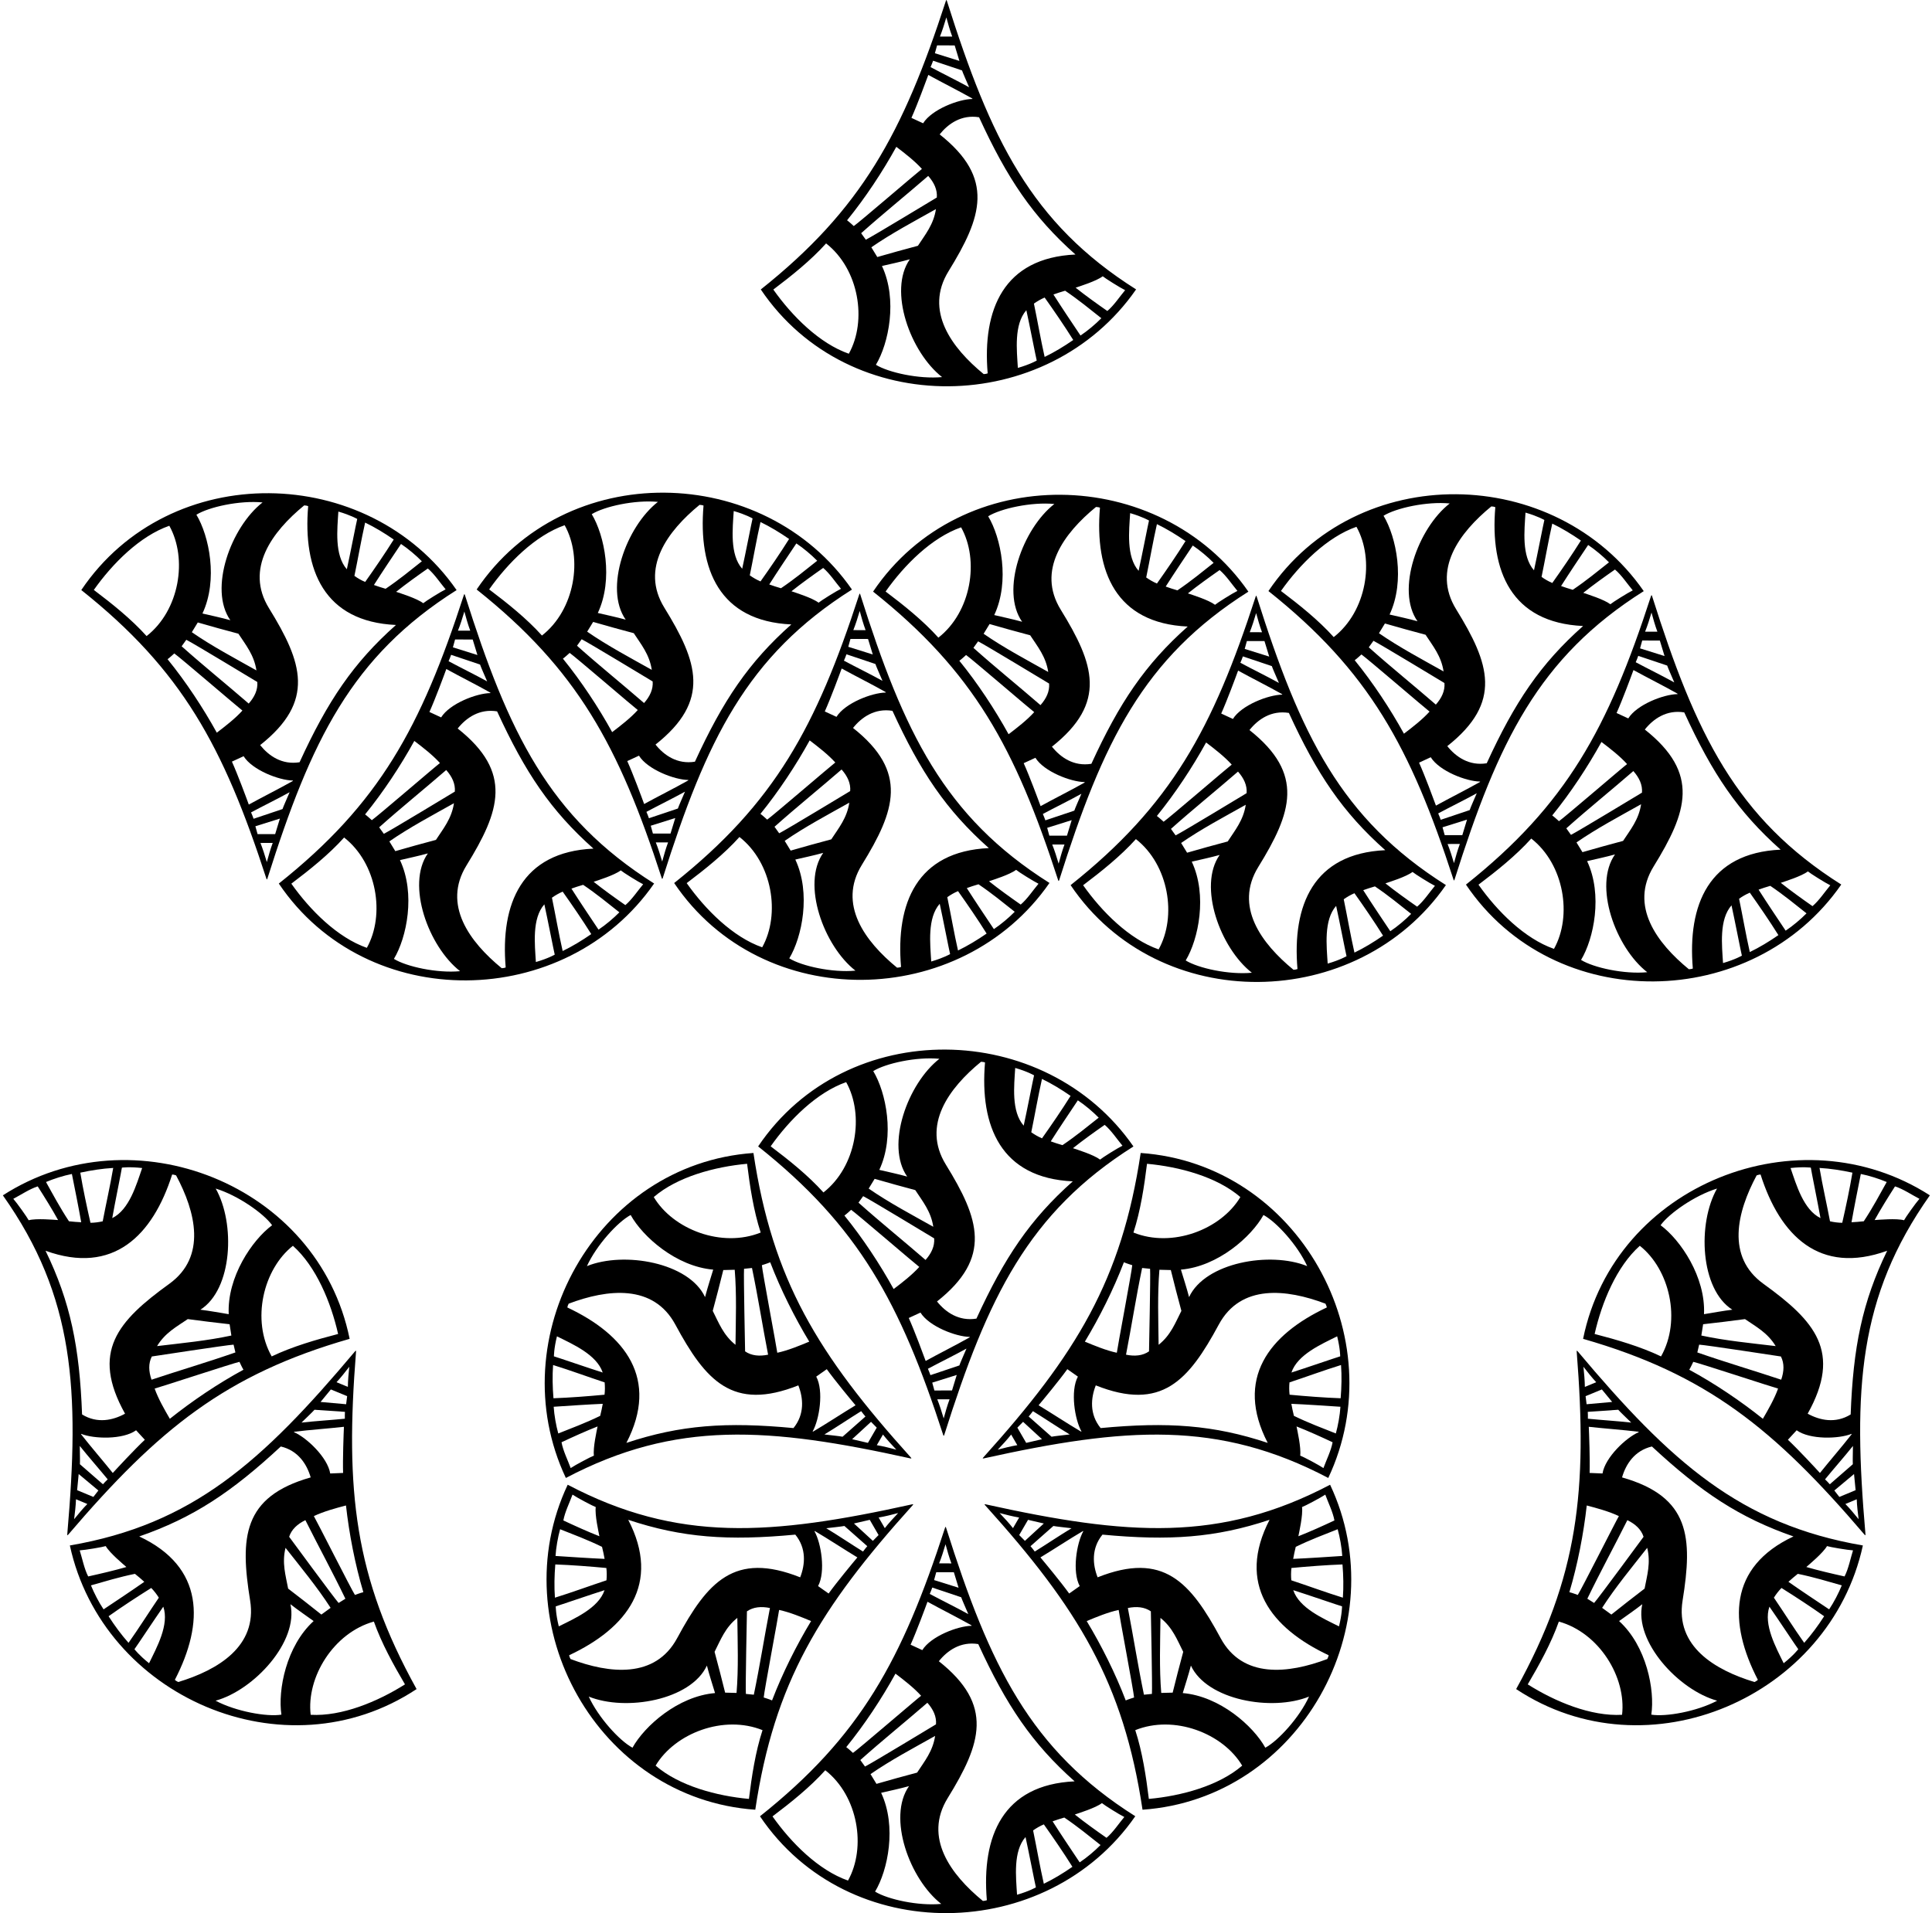 <?xml version="1.0" encoding="UTF-8"?>
<svg xmlns="http://www.w3.org/2000/svg" xmlns:xlink="http://www.w3.org/1999/xlink" width="526pt" height="521pt" viewBox="0 0 526 521" version="1.1">
<g id="surface1">
<path style=" stroke:none;fill-rule:nonzero;fill:rgb(0%,0%,0%);fill-opacity:1;" d="M 72.5 239.191 C 72.629 239.594 72.695 239.598 72.82 239.195 C 84.676 201.688 95.695 178.758 124.312 160.695 C 100.285 126.051 46.199 124.988 22.133 160.68 C 49.5 182.457 60.812 203.191 72.5 239.191 Z M 45.621 179.516 C 46.199 179.109 47.449 177.945 47.449 177.945 C 48.746 178.801 65.02 192.789 66 193.5 C 64.035 195.688 61.234 197.844 59.027 199.523 C 55.297 192.762 50.609 185.652 45.621 179.516 Z M 72.648 234.762 C 72.195 233.199 71.48 230.953 70.906 229.555 L 74.25 229.547 C 73.629 231.199 73.074 233.188 72.648 234.762 Z M 74.918 227.141 C 73.504 227.156 71.289 227.145 70.125 227.148 C 69.91 226.32 69.754 225.793 69.531 225.008 C 71.535 224.383 76.203 222.918 76.203 222.918 Z M 76.918 220.324 L 69.039 222.969 C 68.859 222.457 68.617 221.824 68.352 221.234 C 71.57 219.504 75.523 217.578 78.852 215.738 C 78.074 217.57 77.195 219.512 76.918 220.324 Z M 79.664 212.711 C 76.152 214.703 71.234 217.168 67.738 219.102 C 67.07 217.262 64.73 210.945 63.141 207.406 L 66.324 205.93 C 68.668 209.707 76.016 212.508 79.73 212.551 C 79.805 212.551 79.758 212.656 79.664 212.711 Z M 121.324 160.488 C 119.973 161.141 115.816 163.754 115.227 164.27 C 113.488 162.941 108.93 161.539 107.848 161.164 C 110.469 159.066 113.684 156.762 116.48 154.812 C 118.27 156.324 119.812 158.684 121.324 160.488 Z M 114.852 152.852 C 111.754 155.301 108.633 157.875 104.988 160.336 C 103.816 160.008 102.805 159.66 101.805 159.305 C 104.016 155.824 106.844 151.613 109.176 148.133 C 111.09 149.398 113.285 151.258 114.852 152.852 Z M 107.199 146.922 C 104.84 150.695 102.008 154.82 99.414 158.48 C 98.383 158.035 97.406 157.477 96.492 156.828 C 97.469 152.141 98.352 146.969 99.41 142.309 C 102.035 143.574 104.691 145.184 107.199 146.922 Z M 92.121 139.312 C 95.477 140.281 97.258 141.324 97.258 141.324 C 97.031 142.164 95.254 151.312 94.43 155.027 C 91.02 151.152 91.828 144.113 92.121 139.312 Z M 82.82 137.629 C 83.148 137.629 83.691 137.727 83.902 137.828 C 82.43 155.188 88.203 169.297 107.801 170.195 C 96.199 180.5 89.195 190.914 81.562 207.574 C 76.77 208.355 73.16 205.824 70.828 202.906 C 85.957 190.941 82.344 180.395 73.234 165.629 C 66.613 154.891 74.07 144.797 82.82 137.629 Z M 71.484 136.82 C 62.879 143.531 56.738 160.395 62.711 168.895 C 60.371 168.234 57.066 167.531 55.117 167.07 C 59.422 157.902 56.953 145.953 53.469 140.168 C 56.867 138.062 65.219 136.223 71.484 136.82 Z M 53.848 169.508 C 57.652 170.602 61.105 171.574 64.91 172.574 C 66.887 175.613 69.184 178.355 69.816 182.566 C 63.988 179.285 57.762 176 52.227 172.164 Z M 50.723 174.227 C 52.492 175.082 69.504 185.398 70.055 185.723 C 70.23 187.84 69.301 189.801 67.711 191.598 C 61.695 186.379 55.5 181.395 49.453 175.996 C 49.906 175.383 50.281 174.836 50.723 174.227 Z M 46.098 143.176 C 51.121 152.18 48.883 166.199 39.91 173.219 C 35.73 168.57 30.492 164.391 25.543 160.652 C 30.625 153.457 38.086 145.973 46.098 143.176 "/>
<path style=" stroke:none;fill-rule:nonzero;fill:rgb(0%,0%,0%);fill-opacity:1;" d="M 309.312 78.809 C 280.695 60.746 269.676 37.82 257.82 0.312 C 257.695 -0.094 257.629 -0.09 257.5 0.312 C 245.812 36.312 234.5 57.051 207.133 78.828 C 231.199 114.516 285.285 113.453 309.312 78.809 Z M 234.453 63.508 C 240.5 58.113 246.695 53.129 252.711 47.906 C 254.305 49.707 255.23 51.668 255.055 53.785 C 254.504 54.105 237.492 64.422 235.723 65.277 C 235.281 64.672 234.906 64.125 234.453 63.508 Z M 254.816 56.941 C 254.184 61.148 251.887 63.891 249.91 66.93 C 246.105 67.934 242.652 68.906 238.848 69.996 L 237.227 67.344 C 242.762 63.508 248.988 60.219 254.816 56.941 Z M 238.473 99.34 C 241.953 93.551 244.422 81.602 240.117 72.434 C 242.066 71.977 245.371 71.27 247.711 70.609 C 241.738 79.113 247.879 95.973 256.484 102.688 C 250.219 103.281 241.867 101.441 238.473 99.34 Z M 277.121 100.191 C 276.828 95.395 276.02 88.352 279.43 84.477 C 280.254 88.191 282.031 97.34 282.258 98.18 C 282.258 98.18 280.477 99.227 277.121 100.191 Z M 284.41 97.199 C 283.352 92.539 282.469 87.367 281.492 82.68 C 282.406 82.027 283.383 81.469 284.414 81.027 C 287.008 84.684 289.84 88.809 292.199 92.586 C 289.691 94.324 287.035 95.93 284.41 97.199 Z M 294.176 91.371 C 291.844 87.895 289.016 83.68 286.805 80.199 C 287.805 79.848 288.816 79.5 289.988 79.168 C 293.633 81.629 296.754 84.207 299.852 86.656 C 298.285 88.246 296.09 90.105 294.176 91.371 Z M 300.227 75.234 C 300.816 75.75 304.973 78.367 306.324 79.02 C 304.812 80.82 303.27 83.18 301.48 84.691 C 298.684 82.742 295.469 80.441 292.848 78.344 C 293.93 77.969 298.488 76.562 300.227 75.234 Z M 266.562 31.934 C 274.195 48.594 281.199 59.004 292.801 69.312 C 273.203 70.211 267.43 84.32 268.902 101.676 C 268.691 101.777 268.148 101.879 267.82 101.879 C 259.07 94.711 251.613 84.613 258.234 73.879 C 267.344 59.109 270.957 48.562 255.828 36.598 C 258.16 33.68 261.77 31.152 266.562 31.934 Z M 257.648 4.742 C 258.074 6.316 258.629 8.305 259.25 9.957 L 255.906 9.953 C 256.48 8.551 257.195 6.309 257.648 4.742 Z M 255.125 12.359 C 256.289 12.363 258.504 12.352 259.918 12.367 L 261.203 16.586 C 261.203 16.586 256.535 15.121 254.531 14.496 C 254.754 13.711 254.91 13.188 255.125 12.359 Z M 254.039 16.535 L 261.922 19.18 C 262.195 19.996 263.074 21.938 263.852 23.77 C 260.523 21.93 256.57 20 253.352 18.273 C 253.617 17.684 253.859 17.051 254.039 16.535 Z M 252.738 20.402 C 256.234 22.336 261.152 24.801 264.664 26.797 C 264.758 26.852 264.805 26.953 264.73 26.953 C 261.016 26.996 253.668 29.797 251.324 33.574 L 248.141 32.102 C 249.73 28.562 252.066 22.242 252.738 20.402 Z M 244.027 39.984 C 246.234 41.66 249.035 43.816 251 46.004 C 250.02 46.719 233.746 60.707 232.449 61.562 C 232.449 61.562 231.199 60.398 230.621 59.992 C 235.609 53.855 240.301 46.746 244.027 39.984 Z M 224.91 66.285 C 233.883 73.309 236.121 87.328 231.098 96.328 C 223.086 93.531 215.625 86.051 210.543 78.852 C 215.492 75.117 220.73 70.938 224.91 66.285 "/>
<path style=" stroke:none;fill-rule:nonzero;fill:rgb(0%,0%,0%);fill-opacity:1;" d="M 178.09 240.598 C 149.473 222.535 138.453 199.605 126.598 162.102 C 126.469 161.695 126.406 161.699 126.273 162.102 C 114.59 198.102 103.277 218.836 75.91 240.613 C 99.973 276.305 154.062 275.242 178.09 240.598 Z M 126.426 166.531 C 126.852 168.105 127.406 170.094 128.027 171.746 L 124.68 171.738 C 125.258 170.34 125.973 168.094 126.426 166.531 Z M 123.898 174.145 C 125.062 174.148 127.277 174.137 128.695 174.152 L 129.98 178.375 C 129.98 178.375 125.309 176.91 123.309 176.285 C 123.531 175.5 123.688 174.973 123.898 174.145 Z M 122.816 178.324 L 130.695 180.969 C 130.973 181.785 131.852 183.727 132.629 185.555 C 129.301 183.719 125.348 181.789 122.129 180.059 C 122.395 179.469 122.637 178.836 122.816 178.324 Z M 121.516 182.191 C 125.012 184.125 129.93 186.59 133.441 188.586 C 133.535 188.637 133.578 188.742 133.508 188.742 C 129.789 188.785 122.441 191.586 120.102 195.363 L 116.914 193.887 C 118.508 190.348 120.844 184.031 121.516 182.191 Z M 112.801 201.77 C 115.012 203.449 117.812 205.605 119.777 207.793 C 118.793 208.504 102.523 222.496 101.227 223.352 C 101.227 223.352 99.977 222.188 99.398 221.781 C 104.387 215.641 109.074 208.535 112.801 201.77 Z M 99.875 258.117 C 91.863 255.32 84.402 247.836 79.32 240.641 C 84.27 236.902 89.508 232.727 93.688 228.074 C 102.656 235.098 104.898 249.113 99.875 258.117 Z M 103.23 225.297 C 109.277 219.898 115.469 214.914 121.484 209.695 C 123.078 211.492 124.004 213.453 123.832 215.57 C 123.281 215.895 106.27 226.211 104.5 227.066 C 104.059 226.457 103.684 225.91 103.23 225.297 Z M 123.594 218.73 C 122.961 222.938 120.664 225.68 118.688 228.719 C 114.883 229.719 111.43 230.691 107.625 231.785 L 106.004 229.129 C 111.539 225.293 117.766 222.008 123.594 218.73 Z M 107.246 261.125 C 110.73 255.34 113.199 243.391 108.895 234.223 C 110.844 233.762 114.145 233.059 116.488 232.398 C 110.516 240.898 116.652 257.762 125.262 264.473 C 118.992 265.07 110.641 263.23 107.246 261.125 Z M 137.676 263.465 C 137.469 263.566 136.926 263.664 136.598 263.664 C 127.848 256.496 120.387 246.402 127.012 235.664 C 136.121 220.898 139.73 210.352 124.605 198.387 C 126.938 195.469 130.547 192.941 135.34 193.719 C 142.973 210.379 149.977 220.793 161.574 231.098 C 141.98 231.996 136.207 246.109 137.676 263.465 Z M 145.898 261.98 C 145.605 257.184 144.793 250.141 148.203 246.266 C 149.031 249.98 150.809 259.129 151.031 259.969 C 151.031 259.969 149.254 261.016 145.898 261.98 Z M 153.188 258.984 C 152.129 254.328 151.242 249.156 150.27 244.465 C 151.184 243.816 152.156 243.258 153.191 242.812 C 155.785 246.473 158.613 250.598 160.973 254.371 C 158.469 256.113 155.812 257.719 153.188 258.984 Z M 162.949 253.16 C 160.621 249.68 157.789 245.469 155.578 241.988 C 156.582 241.637 157.594 241.285 158.766 240.957 C 162.41 243.418 165.531 245.996 168.629 248.441 C 167.062 250.035 164.867 251.895 162.949 253.16 Z M 161.625 240.133 C 162.707 239.754 167.266 238.352 169.004 237.023 C 169.594 237.539 173.746 240.152 175.102 240.805 C 173.59 242.609 172.047 244.969 170.258 246.48 C 167.461 244.531 164.246 242.227 161.625 240.133 "/>
<path style=" stroke:none;fill-rule:nonzero;fill:rgb(0%,0%,0%);fill-opacity:1;" d="M 180.137 239.047 C 180.27 239.449 180.332 239.449 180.461 239.047 C 192.316 201.539 203.332 178.609 231.953 160.551 C 207.922 125.902 153.836 124.844 129.773 160.531 C 157.141 182.309 168.449 203.047 180.137 239.047 Z M 153.262 179.367 C 153.84 178.961 155.09 177.797 155.09 177.797 C 156.387 178.652 172.656 192.641 173.637 193.355 C 171.676 195.539 168.871 197.695 166.664 199.375 C 162.938 192.613 158.246 185.508 153.262 179.367 Z M 180.285 234.617 C 179.836 233.051 179.117 230.809 178.543 229.406 L 181.887 229.402 C 181.27 231.055 180.715 233.043 180.285 234.617 Z M 182.555 226.992 C 181.141 227.008 178.926 226.996 177.762 227 C 177.551 226.172 177.395 225.645 177.172 224.863 C 179.172 224.238 183.844 222.77 183.844 222.77 Z M 184.559 220.18 L 176.676 222.824 C 176.496 222.309 176.258 221.676 175.992 221.086 C 179.211 219.359 183.164 217.43 186.492 215.59 C 185.715 217.422 184.836 219.363 184.559 220.18 Z M 187.305 212.562 C 183.789 214.559 178.871 217.023 175.375 218.953 C 174.707 217.117 172.371 210.797 170.777 207.258 L 173.965 205.785 C 176.305 209.562 183.652 212.359 187.371 212.402 C 187.441 212.406 187.398 212.508 187.305 212.562 Z M 228.965 160.34 C 227.609 160.992 223.453 163.609 222.863 164.125 C 221.129 162.797 216.566 161.391 215.484 161.016 C 218.109 158.918 221.32 156.617 224.117 154.664 C 225.906 156.18 227.449 158.535 228.965 160.34 Z M 222.488 152.703 C 219.391 155.152 216.27 157.73 212.625 160.191 C 211.453 159.859 210.441 159.512 209.441 159.156 C 211.652 155.68 214.48 151.465 216.812 147.984 C 218.73 149.254 220.926 151.113 222.488 152.703 Z M 214.836 146.773 C 212.477 150.551 209.648 154.676 207.051 158.332 C 206.02 157.891 205.047 157.328 204.133 156.68 C 205.105 151.992 205.988 146.82 207.051 142.16 C 209.676 143.43 212.328 145.035 214.836 146.773 Z M 199.762 139.164 C 203.113 140.133 204.895 141.18 204.895 141.18 C 204.672 142.02 202.895 151.164 202.066 154.883 C 198.656 151.008 199.469 143.965 199.762 139.164 Z M 190.461 137.48 C 190.785 137.48 191.328 137.578 191.539 137.684 C 190.07 155.039 195.84 169.148 215.438 170.047 C 203.836 180.355 196.836 190.766 189.199 207.426 C 184.406 208.207 180.797 205.68 178.469 202.762 C 193.594 190.797 189.98 180.246 180.871 165.48 C 174.25 154.742 181.711 144.648 190.461 137.48 Z M 179.121 136.672 C 170.516 143.387 164.379 160.246 170.348 168.746 C 168.008 168.09 164.703 167.383 162.758 166.926 C 167.059 157.758 164.59 145.809 161.109 140.02 C 164.504 137.918 172.855 136.074 179.121 136.672 Z M 161.488 169.363 C 165.289 170.453 168.746 171.426 172.551 172.43 C 174.527 175.469 176.824 178.211 177.453 182.418 C 171.625 179.141 165.398 175.852 159.863 172.016 Z M 158.359 174.082 C 160.129 174.938 177.145 185.254 177.691 185.574 C 177.867 187.691 176.941 189.652 175.348 191.453 C 169.332 186.23 163.141 181.246 157.094 175.852 C 157.547 175.234 157.918 174.688 158.359 174.082 Z M 153.734 143.027 C 158.758 152.031 156.52 166.051 147.551 173.07 C 143.367 168.422 138.129 164.242 133.18 160.508 C 138.262 153.312 145.723 145.824 153.734 143.027 "/>
<path style=" stroke:none;fill-rule:nonzero;fill:rgb(0%,0%,0%);fill-opacity:1;" d="M 285.727 240.449 C 257.109 222.391 246.09 199.461 234.234 161.953 C 234.109 161.551 234.043 161.551 233.914 161.953 C 222.227 197.953 210.914 218.691 183.547 240.469 C 207.613 276.156 261.699 275.098 285.727 240.449 Z M 253.535 261.836 C 253.242 257.035 252.434 249.992 255.844 246.117 C 256.672 249.836 258.445 258.98 258.672 259.82 C 258.672 259.82 256.891 260.867 253.535 261.836 Z M 260.824 258.84 C 259.766 254.18 258.883 249.008 257.906 244.32 C 258.82 243.672 259.797 243.109 260.828 242.668 C 263.422 246.324 266.254 250.449 268.613 254.227 C 266.105 255.965 263.449 257.57 260.824 258.84 Z M 270.59 253.016 C 268.258 249.535 265.43 245.32 263.219 241.844 C 264.219 241.488 265.23 241.141 266.402 240.809 C 270.047 243.27 273.168 245.848 276.266 248.297 C 274.699 249.887 272.504 251.746 270.59 253.016 Z M 276.641 236.875 C 277.23 237.391 281.387 240.008 282.738 240.66 C 281.227 242.465 279.684 244.82 277.895 246.336 C 275.098 244.383 271.883 242.082 269.262 239.984 C 270.344 239.609 274.902 238.203 276.641 236.875 Z M 242.977 193.574 C 250.609 210.234 257.613 220.645 269.215 230.953 C 249.617 231.852 243.844 245.961 245.316 263.316 C 245.105 263.422 244.562 263.52 244.234 263.52 C 235.484 256.352 228.027 246.258 234.648 235.52 C 243.758 220.754 247.371 210.203 232.242 198.238 C 234.574 195.32 238.184 192.793 242.977 193.574 Z M 234.062 166.383 C 234.488 167.957 235.047 169.945 235.664 171.598 L 232.32 171.594 C 232.895 170.191 233.609 167.949 234.062 166.383 Z M 231.539 174 C 232.703 174.004 234.914 173.992 236.332 174.008 L 237.617 178.227 C 237.617 178.227 232.949 176.762 230.945 176.137 C 231.168 175.355 231.324 174.828 231.539 174 Z M 230.453 178.176 L 238.336 180.82 C 238.609 181.637 239.488 183.578 240.266 185.41 C 236.938 183.57 232.984 181.641 229.766 179.914 C 230.031 179.324 230.273 178.691 230.453 178.176 Z M 229.152 182.047 C 232.648 183.977 237.566 186.441 241.078 188.438 C 241.172 188.492 241.219 188.594 241.145 188.598 C 237.43 188.641 230.082 191.438 227.738 195.215 L 224.555 193.742 C 226.145 190.203 228.484 183.883 229.152 182.047 Z M 220.441 201.625 C 222.648 203.305 225.449 205.461 227.414 207.645 C 226.434 208.359 210.16 222.348 208.863 223.203 C 208.863 223.203 207.613 222.039 207.035 221.633 C 212.023 215.492 216.715 208.387 220.441 201.625 Z M 207.512 257.973 C 199.5 255.176 192.039 247.688 186.957 240.492 C 191.906 236.758 197.145 232.578 201.324 227.93 C 210.297 234.949 212.535 248.969 207.512 257.973 Z M 210.867 225.148 C 216.914 219.754 223.109 214.77 229.125 209.547 C 230.719 211.348 231.645 213.309 231.469 215.426 C 230.918 215.746 213.906 226.062 212.137 226.918 C 211.695 226.312 211.32 225.766 210.867 225.148 Z M 231.23 218.582 C 230.598 222.789 228.301 225.531 226.324 228.57 C 222.52 229.574 219.066 230.547 215.262 231.637 L 213.641 228.984 C 219.176 225.148 225.402 221.859 231.23 218.582 Z M 214.887 260.98 C 218.367 255.191 220.836 243.242 216.531 234.074 C 218.48 233.617 221.785 232.91 224.125 232.254 C 218.152 240.754 224.293 257.613 232.898 264.328 C 226.633 264.926 218.281 263.082 214.887 260.98 "/>
<path style=" stroke:none;fill-rule:nonzero;fill:rgb(0%,0%,0%);fill-opacity:1;" d="M 237.703 161.105 C 265.07 182.883 276.383 203.617 288.066 239.621 C 288.199 240.023 288.262 240.023 288.391 239.621 C 300.246 202.113 311.266 179.184 339.883 161.121 C 315.855 126.477 261.766 125.414 237.703 161.105 Z M 287.055 137.246 C 278.445 143.957 272.309 160.82 278.281 169.32 C 275.938 168.664 272.637 167.957 270.688 167.496 C 274.992 158.332 272.523 146.383 269.039 140.594 C 272.434 138.488 280.785 136.648 287.055 137.246 Z M 269.418 169.938 C 273.223 171.027 276.676 172 280.48 173.004 C 282.457 176.039 284.754 178.781 285.387 182.992 C 279.559 179.715 273.328 176.426 267.797 172.59 Z M 266.293 174.652 C 268.062 175.512 285.074 185.824 285.625 186.148 C 285.797 188.266 284.871 190.227 283.277 192.023 C 277.262 186.805 271.07 181.82 265.023 176.426 C 265.477 175.809 265.852 175.262 266.293 174.652 Z M 255.48 173.645 C 251.301 168.996 246.062 164.816 241.113 161.082 C 246.191 153.883 253.652 146.398 261.668 143.602 C 266.691 152.605 264.449 166.625 255.48 173.645 Z M 261.191 179.941 C 261.77 179.535 263.02 178.371 263.02 178.371 C 264.316 179.227 280.586 193.215 281.57 193.926 C 279.605 196.113 276.805 198.27 274.594 199.949 C 270.867 193.188 266.18 186.078 261.191 179.941 Z M 288.219 235.188 C 287.766 233.625 287.051 231.383 286.473 229.98 L 289.816 229.977 C 289.199 231.625 288.645 233.617 288.219 235.188 Z M 290.488 227.566 C 289.07 227.582 286.855 227.57 285.691 227.574 C 285.48 226.746 285.324 226.219 285.102 225.434 C 287.102 224.812 291.773 223.344 291.773 223.344 Z M 292.488 220.754 L 284.609 223.395 C 284.43 222.883 284.188 222.25 283.922 221.66 C 287.141 219.934 291.094 218.004 294.422 216.164 C 293.645 217.996 292.766 219.938 292.488 220.754 Z M 295.234 213.137 C 291.723 215.133 286.805 217.598 283.309 219.527 C 282.637 217.688 280.301 211.371 278.707 207.832 L 281.895 206.359 C 284.234 210.137 291.586 212.934 295.301 212.977 C 295.371 212.98 295.328 213.082 295.234 213.137 Z M 336.895 160.914 C 335.539 161.566 331.387 164.184 330.797 164.699 C 329.059 163.371 324.5 161.965 323.418 161.59 C 326.039 159.492 329.254 157.188 332.051 155.238 C 333.84 156.754 335.383 159.109 336.895 160.914 Z M 330.418 153.277 C 327.324 155.727 324.203 158.301 320.559 160.766 C 319.387 160.434 318.375 160.086 317.371 159.73 C 319.586 156.254 322.414 152.039 324.742 148.559 C 326.66 149.828 328.855 151.684 330.418 153.277 Z M 322.766 147.348 C 320.406 151.121 317.578 155.25 314.984 158.906 C 313.949 158.465 312.977 157.902 312.062 157.254 C 313.035 152.566 313.922 147.395 314.98 142.734 C 317.605 144.004 320.262 145.609 322.766 147.348 Z M 307.691 139.738 C 311.047 140.707 312.824 141.754 312.824 141.754 C 312.602 142.594 310.824 151.738 309.996 155.453 C 306.586 151.578 307.398 144.539 307.691 139.738 Z M 298.391 138.055 C 298.719 138.055 299.262 138.152 299.469 138.254 C 298 155.613 303.77 169.723 323.367 170.621 C 311.77 180.926 304.766 191.34 297.133 208 C 292.34 208.781 288.73 206.254 286.398 203.332 C 301.523 191.367 297.91 180.82 288.805 166.055 C 282.18 155.316 289.641 145.223 298.391 138.055 "/>
<path style=" stroke:none;fill-rule:nonzero;fill:rgb(0%,0%,0%);fill-opacity:1;" d="M 342.164 162.527 C 342.039 162.121 341.977 162.125 341.844 162.527 C 330.156 198.527 318.848 219.262 291.48 241.043 C 315.543 276.73 369.629 275.668 393.66 241.023 C 365.039 222.961 354.023 200.031 342.164 162.527 Z M 341.992 166.957 C 342.422 168.531 342.977 170.52 343.594 172.172 L 340.25 172.164 C 340.824 170.766 341.539 168.523 341.992 166.957 Z M 339.469 174.574 C 340.633 174.578 342.848 174.566 344.262 174.578 L 345.551 178.801 C 345.551 178.801 340.879 177.336 338.879 176.711 C 339.102 175.926 339.258 175.398 339.469 174.574 Z M 338.383 178.75 L 346.266 181.395 C 346.539 182.211 347.422 184.152 348.199 185.98 C 344.871 184.145 340.914 182.215 337.699 180.484 C 337.965 179.895 338.203 179.266 338.383 178.75 Z M 337.082 182.617 C 340.578 184.551 345.496 187.016 349.012 189.012 C 349.105 189.062 349.148 189.168 349.078 189.168 C 345.359 189.211 338.012 192.012 335.668 195.789 L 332.484 194.312 C 334.078 190.773 336.414 184.457 337.082 182.617 Z M 328.371 202.195 C 330.578 203.875 333.383 206.031 335.344 208.219 C 334.363 208.934 318.094 222.922 316.797 223.777 C 316.797 223.777 315.547 222.613 314.969 222.207 C 319.953 216.066 324.645 208.961 328.371 202.195 Z M 315.441 258.543 C 307.43 255.746 299.969 248.262 294.887 241.066 C 299.836 237.328 305.074 233.152 309.258 228.504 C 318.227 235.523 320.465 249.539 315.441 258.543 Z M 318.801 225.723 C 324.848 220.324 331.039 215.344 337.055 210.121 C 338.648 211.922 339.574 213.883 339.398 215.996 C 338.852 216.32 321.84 226.637 320.066 227.492 C 319.625 226.887 319.254 226.34 318.801 225.723 Z M 339.164 219.156 C 338.531 223.363 336.234 226.105 334.258 229.145 C 330.453 230.145 326.996 231.121 323.195 232.211 L 321.57 229.559 C 327.105 225.723 333.332 222.434 339.164 219.156 Z M 322.816 261.551 C 326.297 255.766 328.766 243.816 324.465 234.648 C 326.41 234.188 329.715 233.484 332.055 232.824 C 326.086 241.328 332.223 258.188 340.828 264.898 C 334.562 265.496 326.211 263.656 322.816 261.551 Z M 361.469 262.406 C 361.176 257.609 360.363 250.566 363.773 246.691 C 364.602 250.406 366.379 259.555 366.602 260.395 C 366.602 260.395 364.82 261.441 361.469 262.406 Z M 368.758 259.414 C 367.695 254.754 366.812 249.582 365.84 244.895 C 366.754 244.242 367.727 243.684 368.758 243.242 C 371.355 246.898 374.184 251.023 376.543 254.797 C 374.035 256.539 371.383 258.145 368.758 259.414 Z M 378.52 253.59 C 376.188 250.105 373.359 245.895 371.148 242.414 C 372.148 242.062 373.16 241.715 374.332 241.383 C 377.98 243.844 381.098 246.422 384.195 248.867 C 382.633 250.461 380.438 252.32 378.52 253.59 Z M 384.57 237.449 C 385.16 237.965 389.316 240.578 390.672 241.23 C 389.156 243.035 387.613 245.395 385.824 246.906 C 383.027 244.957 379.816 242.656 377.191 240.559 C 378.273 240.184 382.836 238.777 384.57 237.449 Z M 353.246 263.891 C 353.035 263.992 352.492 264.094 352.164 264.094 C 343.414 256.926 335.957 246.828 342.578 236.09 C 351.688 221.324 355.301 210.777 340.176 198.812 C 342.504 195.895 346.113 193.367 350.906 194.145 C 358.539 210.809 365.543 221.219 377.145 231.523 C 357.547 232.426 351.777 246.535 353.246 263.891 "/>
<path style=" stroke:none;fill-rule:nonzero;fill:rgb(0%,0%,0%);fill-opacity:1;" d="M 447.52 160.977 C 423.492 126.332 369.406 125.27 345.34 160.957 C 372.707 182.734 384.02 203.473 395.707 239.473 C 395.84 239.875 395.902 239.879 396.027 239.473 C 407.883 201.969 418.902 179.035 447.52 160.977 Z M 444.531 160.77 C 443.18 161.422 439.023 164.035 438.434 164.551 C 436.695 163.223 432.137 161.816 431.055 161.441 C 433.676 159.344 436.891 157.043 439.688 155.094 C 441.477 156.605 443.02 158.965 444.531 160.77 Z M 438.059 153.133 C 434.961 155.578 431.84 158.156 428.195 160.617 C 427.023 160.285 426.012 159.938 425.012 159.586 C 427.223 156.105 430.051 151.891 432.383 148.41 C 434.297 149.68 436.492 151.539 438.059 153.133 Z M 430.406 147.203 C 428.047 150.977 425.215 155.102 422.621 158.758 C 421.59 158.316 420.613 157.758 419.699 157.105 C 420.676 152.418 421.559 147.246 422.617 142.586 C 425.242 143.855 427.898 145.461 430.406 147.203 Z M 415.328 139.594 C 418.684 140.559 420.465 141.605 420.465 141.605 C 420.238 142.445 418.465 151.594 417.637 155.309 C 414.227 151.434 415.035 144.391 415.328 139.594 Z M 394.691 137.102 C 386.086 143.812 379.945 160.672 385.918 169.176 C 383.578 168.516 380.273 167.812 378.324 167.352 C 382.629 158.184 380.16 146.234 376.68 140.449 C 380.074 138.344 388.426 136.504 394.691 137.102 Z M 377.055 169.789 C 380.859 170.879 384.312 171.855 388.117 172.855 C 390.094 175.895 392.391 178.637 393.023 182.844 C 387.195 179.566 380.969 176.277 375.434 172.441 Z M 373.93 174.508 C 375.699 175.363 392.711 185.68 393.262 186.004 C 393.438 188.117 392.512 190.078 390.918 191.879 C 384.902 186.656 378.707 181.676 372.66 176.277 C 373.113 175.66 373.488 175.113 373.93 174.508 Z M 363.117 173.496 C 358.938 168.848 353.699 164.672 348.75 160.934 C 353.832 153.738 361.293 146.254 369.305 143.457 C 374.328 152.461 372.09 166.477 363.117 173.496 Z M 368.828 179.793 C 369.406 179.387 370.656 178.223 370.656 178.223 C 371.953 179.078 388.227 193.066 389.207 193.781 C 387.242 195.969 384.441 198.125 382.234 199.801 C 378.508 193.039 373.816 185.934 368.828 179.793 Z M 395.855 235.043 C 395.402 233.477 394.688 231.234 394.113 229.836 L 397.457 229.828 C 396.84 231.48 396.281 233.469 395.855 235.043 Z M 398.125 227.422 C 396.711 227.434 394.496 227.422 393.332 227.426 C 393.117 226.602 392.961 226.074 392.738 225.289 C 394.742 224.664 399.41 223.199 399.41 223.199 Z M 400.129 220.605 L 392.246 223.25 C 392.066 222.734 391.824 222.105 391.559 221.512 C 394.777 219.785 398.73 217.855 402.059 216.02 C 401.281 217.848 400.402 219.789 400.129 220.605 Z M 402.871 212.988 C 399.359 214.984 394.441 217.449 390.945 219.383 C 390.273 217.543 387.938 211.227 386.348 207.688 L 389.531 206.211 C 391.875 209.988 399.223 212.789 402.938 212.832 C 403.012 212.832 402.965 212.938 402.871 212.988 Z M 404.77 207.855 C 399.977 208.633 396.367 206.105 394.035 203.188 C 409.164 191.223 405.551 180.676 396.441 165.91 C 389.82 155.172 397.277 145.074 406.027 137.906 C 406.355 137.906 406.898 138.008 407.109 138.109 C 405.637 155.465 411.41 169.574 431.008 170.477 C 419.406 180.781 412.402 191.191 404.77 207.855 "/>
<path style=" stroke:none;fill-rule:nonzero;fill:rgb(0%,0%,0%);fill-opacity:1;" d="M 501.297 240.879 C 472.68 222.816 461.66 199.887 449.805 162.379 C 449.676 161.977 449.613 161.977 449.48 162.379 C 437.797 198.383 426.484 219.117 399.117 240.895 C 423.18 276.586 477.27 275.523 501.297 240.879 Z M 469.105 262.262 C 468.812 257.461 468 250.422 471.414 246.547 C 472.238 250.262 474.016 259.406 474.238 260.246 C 474.238 260.246 472.461 261.293 469.105 262.262 Z M 476.395 259.266 C 475.336 254.605 474.449 249.434 473.477 244.746 C 474.391 244.098 475.363 243.535 476.398 243.094 C 478.992 246.75 481.82 250.879 484.18 254.652 C 481.676 256.391 479.02 257.996 476.395 259.266 Z M 486.156 253.441 C 483.828 249.961 480.996 245.746 478.785 242.27 C 479.789 241.914 480.801 241.566 481.973 241.234 C 485.617 243.699 488.738 246.273 491.836 248.723 C 490.27 250.316 488.074 252.172 486.156 253.441 Z M 492.211 237.301 C 492.801 237.816 496.953 240.434 498.309 241.086 C 496.797 242.891 495.254 245.246 493.465 246.762 C 490.668 244.812 487.453 242.508 484.832 240.41 C 485.914 240.035 490.473 238.629 492.211 237.301 Z M 458.547 194 C 466.18 210.66 473.184 221.074 484.781 231.379 C 465.188 232.277 459.414 246.387 460.883 263.746 C 460.676 263.848 460.133 263.945 459.805 263.945 C 451.055 256.777 443.594 246.684 450.219 235.945 C 459.328 221.18 462.938 210.633 447.812 198.668 C 450.145 195.746 453.754 193.219 458.547 194 Z M 449.633 166.812 C 450.059 168.383 450.613 170.375 451.234 172.023 L 447.887 172.02 C 448.465 170.617 449.18 168.375 449.633 166.812 Z M 447.105 174.426 C 448.27 174.43 450.484 174.418 451.902 174.434 L 453.188 178.656 C 453.188 178.656 448.516 177.188 446.516 176.566 C 446.738 175.781 446.895 175.254 447.105 174.426 Z M 446.023 178.605 L 453.902 181.246 C 454.18 182.062 455.059 184.004 455.836 185.836 C 452.508 183.996 448.555 182.066 445.336 180.34 C 445.602 179.75 445.844 179.117 446.023 178.605 Z M 444.723 182.473 C 448.219 184.402 453.137 186.867 456.648 188.863 C 456.742 188.918 456.785 189.02 456.715 189.023 C 452.996 189.066 445.648 191.863 443.309 195.641 L 440.121 194.168 C 441.715 190.629 444.051 184.312 444.723 182.473 Z M 436.008 202.051 C 438.219 203.73 441.02 205.887 442.984 208.074 C 442 208.785 425.73 222.773 424.434 223.629 C 424.434 223.629 423.184 222.465 422.605 222.059 C 427.594 215.922 432.281 208.812 436.008 202.051 Z M 423.082 258.398 C 415.07 255.602 407.605 248.117 402.527 240.918 C 407.477 237.184 412.715 233.004 416.895 228.355 C 425.863 235.375 428.105 249.395 423.082 258.398 Z M 426.438 225.574 C 432.484 220.18 438.676 215.195 444.691 209.977 C 446.285 211.773 447.215 213.734 447.039 215.852 C 446.488 216.176 429.477 226.488 427.707 227.348 C 427.266 226.738 426.891 226.191 426.438 225.574 Z M 446.801 219.008 C 446.168 223.219 443.871 225.961 441.895 228.996 C 438.09 230 434.637 230.973 430.832 232.062 L 429.211 229.41 C 434.746 225.574 440.973 222.285 446.801 219.008 Z M 430.453 261.406 C 433.938 255.617 436.406 243.668 432.102 234.504 C 434.051 234.043 437.352 233.336 439.695 232.68 C 433.723 241.18 439.859 258.043 448.469 264.754 C 442.199 265.352 433.848 263.512 430.453 261.406 "/>
<path style=" stroke:none;fill-rule:nonzero;fill:rgb(0%,0%,0%);fill-opacity:1;" d="M 429.57 368.039 C 429.297 367.715 429.238 367.742 429.273 368.164 C 432.25 405.898 429.73 429.383 412.781 459.973 C 448.668 483.742 498.234 462.066 507.18 420.863 C 473.824 415.125 454.871 398.156 429.57 368.039 Z M 446.148 390.012 C 442.73 391.473 437.012 396.871 436.293 401.258 L 432.785 401.113 C 432.902 397.234 432.645 390.504 432.559 388.547 C 436.531 388.996 442.02 389.391 446.027 389.891 C 446.133 389.902 446.215 389.984 446.148 390.012 Z M 434.008 436.52 C 433.367 436.125 432.812 435.766 432.16 435.367 C 435.684 428.07 439.496 421.094 443.059 413.969 C 445.219 415.023 446.824 416.48 447.473 418.5 C 447.09 419.012 435.316 435.051 434.008 436.52 Z M 448.461 421.508 C 449.488 425.641 448.414 429.051 447.75 432.613 C 444.617 434.996 441.801 437.219 438.703 439.68 L 436.188 437.848 C 439.836 432.188 444.328 426.77 448.461 421.508 Z M 444.117 387.402 C 440.34 386.977 435.949 386.711 432.312 386.344 C 432.332 385.695 432.312 385.02 432.281 384.477 L 440.574 383.906 C 441.141 384.555 442.699 386.008 444.117 387.402 Z M 438.922 381.781 C 438.922 381.781 434.047 382.215 431.961 382.402 C 431.863 381.594 431.809 381.047 431.688 380.203 C 432.762 379.762 434.805 378.902 436.117 378.375 Z M 434.578 376.406 L 431.488 377.68 C 431.48 376.164 431.285 373.82 431.105 372.199 C 432.102 373.492 433.375 375.117 434.578 376.406 Z M 432.004 409.973 C 434.688 410.676 438.098 411.598 440.75 412.867 C 440.113 413.898 430.434 433.051 429.562 434.336 C 429.562 434.336 427.965 433.738 427.273 433.586 C 429.535 426.004 431.145 417.645 432.004 409.973 Z M 441.617 466.977 C 433.145 467.457 423.387 463.398 415.938 458.691 C 419.082 453.348 422.324 447.48 424.406 441.586 C 435.379 444.641 442.812 456.738 441.617 466.977 Z M 449.578 466.934 C 450.586 460.258 448.293 448.27 440.809 441.449 C 442.434 440.277 445.215 438.363 447.125 436.859 C 444.859 447 456.984 460.227 467.504 463.137 C 461.941 466.086 453.52 467.578 449.578 466.934 Z M 485.617 452.934 C 483.512 448.613 480.066 442.418 481.734 437.531 C 483.922 440.652 489.062 448.422 489.59 449.113 C 489.59 449.113 488.348 450.758 485.617 452.934 Z M 491.207 447.379 C 488.441 443.48 485.648 439.039 482.953 435.082 C 483.551 434.133 484.234 433.242 485.02 432.438 C 488.816 434.824 493.012 437.551 496.637 440.137 C 494.984 442.703 493.145 445.203 491.207 447.379 Z M 497.414 421.035 C 498.156 421.289 502.996 422.113 504.496 422.199 C 503.789 424.445 503.266 427.215 502.191 429.297 C 498.863 428.562 495.012 427.664 491.785 426.73 C 492.645 425.969 496.316 422.926 497.414 421.035 Z M 501.438 431.73 C 500.602 433.801 499.281 436.359 497.996 438.262 C 494.512 435.941 490.285 433.129 486.91 430.762 C 487.703 430.051 488.504 429.344 489.461 428.59 C 493.77 429.469 497.641 430.656 501.438 431.73 Z M 488.285 418.406 C 470.523 426.734 470.59 441.98 478.59 457.453 C 478.438 457.629 477.973 457.926 477.672 458.051 C 466.84 454.777 456.09 448.305 458.098 435.848 C 460.863 418.723 460.164 407.594 441.613 402.328 C 442.648 398.738 445.016 395.023 449.742 393.91 C 463.172 406.383 473.625 413.32 488.285 418.406 "/>
<path style=" stroke:none;fill-rule:nonzero;fill:rgb(0%,0%,0%);fill-opacity:1;" d="M 525.418 325.516 C 489.961 302.699 439.586 322.414 431.008 364.594 C 464.621 374.246 483.008 389.074 507.578 417.863 C 507.855 418.188 507.914 418.164 507.879 417.742 C 504.48 378.555 505.887 353.152 525.418 325.516 Z M 522.578 326.465 C 521.574 327.586 518.738 331.594 518.391 332.297 C 516.277 331.734 511.527 332.18 510.383 332.246 C 512.004 329.305 514.094 325.949 515.93 323.078 C 518.16 323.789 520.488 325.379 522.578 326.465 Z M 513.672 321.887 C 511.746 325.336 509.852 328.91 507.426 332.578 C 506.215 332.723 505.148 332.785 504.086 332.844 C 504.801 328.781 505.801 323.809 506.621 319.699 C 508.879 320.141 511.617 321.016 513.672 321.887 Z M 504.336 319.34 C 503.598 323.73 502.562 328.621 501.562 332.992 C 500.441 332.98 499.328 332.836 498.234 332.586 C 497.34 327.883 496.176 322.766 495.375 318.055 C 498.285 318.223 501.352 318.688 504.336 319.34 Z M 493.008 317.973 C 493.121 318.832 494.98 327.965 495.641 331.715 C 491.004 329.438 489.059 322.621 487.492 318.078 C 490.965 317.688 493.008 317.973 493.008 317.973 Z M 478.258 320.078 C 478.559 319.953 479.098 319.836 479.328 319.852 C 484.613 336.449 495.344 347.277 513.793 340.609 C 507.02 354.57 504.531 366.871 503.855 385.184 C 499.727 387.738 495.422 386.781 492.152 384.977 C 501.551 368.137 494.18 359.773 480.113 349.617 C 469.887 342.23 472.914 330.051 478.258 320.078 Z M 483.438 366.57 C 476.797 365.773 469.785 365.117 463.203 363.691 L 463.688 360.617 C 467.617 360.172 471.184 359.75 475.082 359.219 C 478.07 361.27 481.238 362.926 483.438 366.57 Z M 467.473 323.672 C 462.09 333.164 462.867 351.09 471.641 356.66 C 469.223 356.949 465.902 357.559 463.926 357.879 C 464.395 347.766 457.543 337.668 452.109 333.656 C 454.441 330.41 461.453 325.516 467.473 323.672 Z M 452.23 369.379 C 446.59 366.684 440.148 364.824 434.148 363.27 C 436.09 354.676 440.117 344.902 446.449 339.254 C 454.535 345.648 457.828 359.461 452.23 369.379 Z M 479.953 386.367 C 473.922 381.547 466.871 376.773 459.914 373.008 C 460.289 372.414 461.004 370.859 461.004 370.859 C 462.527 371.152 482.914 377.855 484.094 378.137 C 483.113 380.906 481.352 383.973 479.953 386.367 Z M 484.945 375.723 C 477.391 373.203 469.762 370.969 462.109 368.297 C 462.293 367.555 462.43 366.906 462.605 366.176 C 464.566 366.285 484.23 369.309 484.863 369.398 C 485.832 371.285 485.727 373.453 484.945 375.723 Z M 486.77 392.078 L 489.148 389.496 C 492.758 392.09 500.617 391.863 504.066 390.48 C 504.137 390.453 504.133 390.566 504.066 390.652 C 501.586 393.84 497.984 398 495.492 401.125 C 494.172 399.68 489.594 394.738 486.77 392.078 Z M 496.879 402.859 C 499.188 400.027 502.105 396.734 504.477 393.762 C 504.457 395.754 504.387 397.883 504.445 398.738 L 498.176 404.199 C 497.812 403.793 497.348 403.301 496.879 402.859 Z M 499.41 405.895 C 501.023 404.551 504.773 401.41 504.773 401.41 L 505.203 405.805 C 503.902 406.359 501.852 407.195 500.777 407.645 C 500.266 406.961 499.918 406.535 499.41 405.895 Z M 502.418 409.57 L 505.508 408.281 C 505.566 410.047 505.812 412.098 506.023 413.715 C 505.008 412.441 503.484 410.641 502.418 409.57 "/>
<path style=" stroke:none;fill-rule:nonzero;fill:rgb(0%,0%,0%);fill-opacity:1;" d="M 96.926 368.164 C 96.957 367.742 96.902 367.715 96.629 368.039 C 71.324 398.156 52.371 415.125 19.02 420.863 C 27.965 462.066 77.531 483.742 113.418 459.973 C 96.465 429.383 93.949 405.898 96.926 368.164 Z M 95.094 372.199 C 94.91 373.82 94.715 376.164 94.711 377.68 L 91.617 376.406 C 92.824 375.117 94.098 373.492 95.094 372.199 Z M 90.078 378.375 C 91.395 378.902 93.434 379.762 94.512 380.203 C 94.391 381.047 94.336 381.594 94.238 382.402 C 92.152 382.215 87.277 381.781 87.277 381.781 Z M 85.621 383.906 L 93.914 384.477 C 93.887 385.02 93.867 385.695 93.887 386.344 C 90.25 386.711 85.859 386.977 82.082 387.402 C 83.5 386.008 85.055 384.555 85.621 383.906 Z M 80.172 389.891 C 84.18 389.391 89.668 388.996 93.637 388.547 C 93.551 390.504 93.293 397.234 93.41 401.113 L 89.906 401.258 C 89.184 396.871 83.469 391.473 80.051 390.012 C 79.984 389.984 80.066 389.902 80.172 389.891 Z M 78.723 418.5 C 79.375 416.48 80.98 415.023 83.141 413.969 C 86.703 421.094 90.516 428.07 94.035 435.367 C 93.383 435.766 92.828 436.125 92.188 436.52 C 90.879 435.051 79.109 419.012 78.723 418.5 Z M 90.008 437.848 L 87.496 439.68 C 84.398 437.219 81.578 434.996 78.449 432.613 C 77.785 429.051 76.711 425.641 77.738 421.508 C 81.867 426.77 86.363 432.188 90.008 437.848 Z M 21.699 422.199 C 23.203 422.113 28.043 421.289 28.785 421.035 C 29.879 422.926 33.555 425.969 34.41 426.73 C 31.188 427.664 27.336 428.562 24.008 429.297 C 22.934 427.215 22.41 424.445 21.699 422.199 Z M 24.762 431.73 C 28.559 430.656 32.426 429.469 36.738 428.59 C 37.695 429.344 38.496 430.051 39.285 430.762 C 35.91 433.129 31.684 435.941 28.199 438.262 C 26.914 436.359 25.598 433.801 24.762 431.73 Z M 34.992 447.379 C 33.051 445.203 31.215 442.703 29.562 440.137 C 33.188 437.551 37.379 434.824 41.176 432.438 C 41.961 433.242 42.645 434.133 43.242 435.082 C 40.551 439.039 37.754 443.48 34.992 447.379 Z M 40.582 452.934 C 37.852 450.758 36.605 449.113 36.605 449.113 C 37.137 448.422 42.277 440.652 44.461 437.531 C 46.133 442.418 42.688 448.613 40.582 452.934 Z M 47.609 457.453 C 55.605 441.98 55.672 426.734 37.91 418.406 C 52.574 413.32 63.027 406.383 76.453 393.91 C 81.18 395.023 83.547 398.738 84.586 402.328 C 66.031 407.594 65.332 418.723 68.098 435.848 C 70.109 448.305 59.355 454.777 48.527 458.051 C 48.227 457.926 47.762 457.629 47.609 457.453 Z M 76.617 466.934 C 72.676 467.578 64.258 466.086 58.695 463.137 C 69.215 460.227 81.336 447 79.07 436.859 C 80.984 438.363 83.766 440.277 85.387 441.449 C 77.906 448.27 75.613 460.258 76.617 466.934 Z M 110.258 458.691 C 102.809 463.398 93.055 467.457 84.582 466.977 C 83.383 456.738 90.816 444.641 101.789 441.586 C 103.875 447.48 107.117 453.348 110.258 458.691 Z M 98.922 433.586 C 98.234 433.738 96.633 434.336 96.633 434.336 C 95.762 433.051 86.082 413.898 85.449 412.867 C 88.098 411.598 91.512 410.676 94.195 409.973 C 95.051 417.645 96.664 426.004 98.922 433.586 "/>
<path style=" stroke:none;fill-rule:nonzero;fill:rgb(0%,0%,0%);fill-opacity:1;" d="M 95.191 364.594 C 86.613 322.414 36.234 302.699 0.781 325.516 C 20.312 353.152 21.719 378.555 18.32 417.742 C 18.285 418.164 18.344 418.188 18.617 417.863 C 43.191 389.074 61.574 374.246 95.191 364.594 Z M 41.336 369.398 C 41.969 369.309 61.633 366.285 63.594 366.176 C 63.77 366.906 63.906 367.555 64.09 368.297 C 56.438 370.969 48.809 373.203 41.254 375.723 C 40.469 373.453 40.363 371.285 41.336 369.398 Z M 42.762 366.57 C 44.957 362.926 48.129 361.27 51.117 359.219 C 55.016 359.75 58.578 360.172 62.512 360.617 L 62.992 363.691 C 56.414 365.117 49.402 365.773 42.762 366.57 Z M 46.242 386.367 C 44.844 383.973 43.082 380.906 42.105 378.137 C 43.285 377.855 63.672 371.152 65.195 370.859 C 65.195 370.859 65.906 372.414 66.281 373.008 C 59.328 376.773 52.277 381.547 46.242 386.367 Z M 79.746 339.254 C 86.082 344.902 90.109 354.676 92.051 363.27 C 86.051 364.824 79.609 366.684 73.969 369.379 C 68.367 359.461 71.66 345.648 79.746 339.254 Z M 58.727 323.672 C 64.742 325.516 71.754 330.41 74.086 333.656 C 68.656 337.668 61.801 347.766 62.27 357.879 C 60.293 357.559 56.973 356.949 54.559 356.66 C 63.328 351.09 64.109 333.164 58.727 323.672 Z M 33.191 317.973 C 33.191 317.973 35.234 317.688 38.703 318.078 C 37.137 322.621 35.195 329.438 30.559 331.715 C 31.219 327.965 33.074 318.832 33.191 317.973 Z M 30.824 318.055 C 30.02 322.766 28.859 327.883 27.965 332.586 C 26.871 332.836 25.758 332.98 24.633 332.992 C 23.637 328.621 22.598 323.73 21.863 319.34 C 24.844 318.688 27.914 318.223 30.824 318.055 Z M 19.574 319.699 C 20.395 323.809 21.398 328.781 22.109 332.844 C 21.047 332.785 19.98 332.723 18.773 332.578 C 16.348 328.91 14.449 325.336 12.527 321.887 C 14.578 321.016 17.32 320.141 19.574 319.699 Z M 7.809 332.297 C 7.461 331.594 4.621 327.586 3.621 326.465 C 5.707 325.379 8.039 323.789 10.27 323.078 C 12.105 325.949 14.195 329.305 15.812 332.246 C 14.672 332.18 9.922 331.734 7.809 332.297 Z M 12.402 340.609 C 30.852 347.277 41.586 336.449 46.867 319.852 C 47.098 319.836 47.641 319.953 47.941 320.078 C 53.285 330.051 56.312 342.23 46.086 349.617 C 32.02 359.773 24.648 368.137 34.043 384.977 C 30.773 386.781 26.473 387.738 22.344 385.184 C 21.664 366.871 19.18 354.57 12.402 340.609 Z M 20.176 413.715 C 20.383 412.098 20.633 410.047 20.691 408.281 L 23.777 409.57 C 22.711 410.641 21.191 412.441 20.176 413.715 Z M 25.422 407.645 C 24.348 407.195 22.297 406.359 20.996 405.805 L 21.422 401.41 C 21.422 401.41 25.176 404.551 26.785 405.895 C 26.281 406.535 25.934 406.961 25.422 407.645 Z M 28.023 404.199 L 21.754 398.738 C 21.809 397.883 21.738 395.754 21.723 393.762 C 24.094 396.734 27.008 400.027 29.32 402.859 C 28.848 403.301 28.387 403.793 28.023 404.199 Z M 22.129 390.652 C 22.062 390.566 22.062 390.453 22.129 390.48 C 25.578 391.863 33.441 392.09 37.051 389.496 L 39.43 392.078 C 36.602 394.738 32.027 399.68 30.703 401.125 C 28.215 398 24.613 393.84 22.129 390.652 "/>
<path style=" stroke:none;fill-rule:nonzero;fill:rgb(0%,0%,0%);fill-opacity:1;" d="M 257.598 416.102 C 257.469 415.695 257.406 415.699 257.273 416.102 C 245.59 452.102 234.277 472.836 206.91 494.613 C 230.973 530.305 285.062 529.242 309.09 494.598 C 280.473 476.535 269.453 453.605 257.598 416.102 Z M 257.426 420.531 C 257.852 422.105 258.406 424.094 259.027 425.746 L 255.68 425.738 C 256.258 424.34 256.973 422.094 257.426 420.531 Z M 254.898 428.145 C 256.062 428.148 258.277 428.137 259.695 428.152 L 260.98 432.375 C 260.98 432.375 256.309 430.91 254.309 430.285 C 254.531 429.5 254.688 428.973 254.898 428.145 Z M 253.816 432.324 L 261.695 434.969 C 261.973 435.785 262.852 437.723 263.629 439.555 C 260.301 437.719 256.348 435.789 253.129 434.059 C 253.395 433.469 253.637 432.836 253.816 432.324 Z M 252.516 436.191 C 256.012 438.125 260.93 440.59 264.441 442.586 C 264.535 442.637 264.578 442.742 264.508 442.742 C 260.789 442.785 253.441 445.586 251.102 449.363 L 247.914 447.887 C 249.508 444.348 251.844 438.031 252.516 436.191 Z M 243.801 455.77 C 246.012 457.449 248.812 459.605 250.777 461.793 C 249.793 462.504 233.523 476.496 232.227 477.352 C 232.227 477.352 230.977 476.184 230.398 475.781 C 235.387 469.641 240.074 462.535 243.801 455.77 Z M 230.875 512.117 C 222.863 509.32 215.398 501.836 210.32 494.641 C 215.27 490.902 220.508 486.723 224.688 482.074 C 233.656 489.094 235.898 503.113 230.875 512.117 Z M 234.23 479.297 C 240.277 473.898 246.469 468.914 252.484 463.695 C 254.078 465.492 255.004 467.457 254.832 469.57 C 254.281 469.895 237.27 480.211 235.5 481.066 C 235.059 480.457 234.684 479.91 234.23 479.297 Z M 254.594 472.727 C 253.961 476.938 251.664 479.68 249.688 482.719 C 245.883 483.719 242.43 484.695 238.625 485.785 L 237.004 483.129 C 242.539 479.293 248.766 476.008 254.594 472.727 Z M 238.246 515.125 C 241.73 509.34 244.199 497.391 239.895 488.223 C 241.844 487.762 245.145 487.059 247.488 486.398 C 241.516 494.902 247.652 511.762 256.262 518.473 C 249.992 519.07 241.641 517.23 238.246 515.125 Z M 276.898 515.98 C 276.605 511.18 275.793 504.141 279.207 500.266 C 280.031 503.98 281.809 513.129 282.031 513.969 C 282.031 513.969 280.254 515.012 276.898 515.98 Z M 284.188 512.988 C 283.129 508.328 282.242 503.156 281.27 498.465 C 282.184 497.816 283.156 497.258 284.191 496.816 C 286.785 500.473 289.613 504.598 291.973 508.371 C 289.469 510.113 286.812 511.719 284.188 512.988 Z M 293.949 507.16 C 291.621 503.68 288.789 499.469 286.578 495.988 C 287.582 495.637 288.594 495.285 289.766 494.957 C 293.41 497.418 296.531 499.996 299.629 502.441 C 298.062 504.035 295.867 505.895 293.949 507.16 Z M 300.004 491.023 C 300.594 491.539 304.746 494.152 306.102 494.805 C 304.59 496.609 303.047 498.969 301.258 500.48 C 298.461 498.531 295.246 496.227 292.625 494.129 C 293.707 493.754 298.266 492.352 300.004 491.023 Z M 268.676 517.465 C 268.469 517.566 267.926 517.668 267.598 517.668 C 258.848 510.496 251.387 500.402 258.012 489.664 C 267.117 474.898 270.73 464.352 255.605 452.387 C 257.938 449.469 261.547 446.941 266.34 447.719 C 273.973 464.379 280.977 474.793 292.574 485.098 C 272.98 486 267.207 500.109 268.676 517.465 "/>
<path style=" stroke:none;fill-rule:nonzero;fill:rgb(0%,0%,0%);fill-opacity:1;" d="M 248.281 409.672 C 209.871 418.156 184.508 420.078 154.559 404.324 C 136.566 442.453 162.691 489.828 205.629 492.824 C 210.809 458.234 223.109 438.07 248.441 409.949 C 248.727 409.633 248.695 409.578 248.281 409.672 Z M 155.871 407.016 C 157.113 407.863 161.453 410.152 162.195 410.406 C 161.914 412.574 162.977 417.227 163.191 418.352 C 160.066 417.129 156.465 415.496 153.379 414.051 C 153.793 411.746 155.062 409.227 155.871 407.016 Z M 152.492 416.441 C 156.164 417.898 159.953 419.312 163.906 421.238 C 164.207 422.418 164.41 423.469 164.605 424.516 C 160.488 424.34 155.426 423.992 151.246 423.719 C 151.387 421.422 151.895 418.59 152.492 416.441 Z M 151.184 426.031 C 155.633 426.188 160.621 426.578 165.086 426.996 C 165.219 428.109 165.223 429.234 165.117 430.352 C 160.566 431.852 155.648 433.672 151.082 435.082 C 150.867 432.176 150.934 429.074 151.184 426.031 Z M 151.309 437.441 C 152.148 437.215 160.961 434.18 164.59 433.039 C 162.941 437.93 156.438 440.746 152.133 442.895 C 151.293 439.508 151.309 437.441 151.309 437.441 Z M 154.961 450.754 C 170.727 443.352 180.059 431.297 171.039 413.875 C 185.766 418.77 198.285 419.629 216.527 417.91 C 219.602 421.672 219.215 426.059 217.855 429.539 C 199.93 422.418 192.602 430.82 184.367 446.094 C 178.379 457.195 165.906 455.785 155.324 451.789 C 155.16 451.508 154.977 450.988 154.961 450.754 Z M 209.621 437.895 C 208.105 445.715 206.887 453.57 205.234 461.504 C 204.477 461.418 203.816 461.367 203.07 461.289 C 202.926 459.328 203.355 439.438 203.359 438.801 C 205.105 437.594 207.266 437.414 209.621 437.895 Z M 200.531 461.02 L 197.422 460.941 C 196.465 457.102 195.578 453.625 194.547 449.828 C 196.188 446.598 197.414 443.238 200.742 440.586 C 200.82 447.273 201.086 454.309 200.531 461.02 Z M 172.199 475.938 C 168.68 474.051 162.91 467.738 160.293 462.016 C 170.406 466.109 188.078 462.996 192.457 453.574 C 193.059 455.93 194.098 459.145 194.676 461.059 C 184.586 461.918 175.469 470.031 172.199 475.938 Z M 203.902 489.883 C 195.133 489.082 184.918 486.359 178.492 480.82 C 183.773 471.969 197.035 466.898 207.602 471.156 C 205.664 477.102 204.664 483.73 203.902 489.883 Z M 210.195 463.062 C 209.559 462.766 207.926 462.266 207.926 462.266 C 208.016 460.715 211.996 439.629 212.121 438.422 C 214.996 439.031 218.266 440.379 220.824 441.453 C 216.832 448.062 213.02 455.676 210.195 463.062 Z M 225.594 433.949 L 222.727 431.926 C 224.824 428.012 223.574 420.246 221.754 417.008 C 221.719 416.941 221.832 416.93 221.926 416.984 C 225.406 419.027 230.004 422.055 233.426 424.117 C 232.168 425.617 227.863 430.801 225.594 433.949 Z M 234.965 422.52 C 231.855 420.598 228.211 418.137 224.953 416.172 C 226.93 415.93 229.051 415.723 229.895 415.555 L 236.125 421.059 C 235.77 421.469 235.34 421.996 234.965 422.52 Z M 237.645 419.609 C 236.102 418.188 232.496 414.879 232.496 414.879 L 236.797 413.883 C 237.516 415.098 238.613 417.023 239.199 418.027 C 238.59 418.625 238.211 419.023 237.645 419.609 Z M 240.895 416.148 L 239.215 413.254 C 240.953 412.965 242.957 412.453 244.531 412.035 C 243.402 413.211 241.816 414.949 240.895 416.148 "/>
<path style=" stroke:none;fill-rule:nonzero;fill:rgb(0%,0%,0%);fill-opacity:1;" d="M 268.402 409.672 C 267.988 409.578 267.961 409.633 268.242 409.949 C 293.578 438.07 305.879 458.234 311.059 492.824 C 353.996 489.828 380.117 442.453 362.129 404.324 C 332.18 420.078 306.812 418.156 268.402 409.672 Z M 275.793 416.148 C 274.867 414.949 273.281 413.211 272.152 412.035 C 273.73 412.453 275.73 412.965 277.469 413.254 Z M 277.484 418.027 C 278.07 417.023 279.168 415.098 279.891 413.883 L 284.188 414.879 C 284.188 414.879 280.586 418.188 279.043 419.609 C 278.477 419.023 278.098 418.625 277.484 418.027 Z M 280.562 421.059 L 286.793 415.555 C 287.637 415.723 289.758 415.93 291.73 416.172 C 288.477 418.137 284.828 420.598 281.723 422.52 C 281.344 421.996 280.914 421.469 280.562 421.059 Z M 293.961 431.926 L 291.09 433.949 C 288.82 430.801 284.52 425.617 283.262 424.117 C 286.684 422.055 291.277 419.027 294.762 416.984 C 294.855 416.93 294.965 416.941 294.93 417.008 C 293.109 420.246 291.859 428.012 293.961 431.926 Z M 306.488 463.062 C 303.664 455.676 299.855 448.062 295.863 441.453 C 298.422 440.379 301.688 439.031 304.562 438.422 C 304.688 439.629 308.672 460.715 308.762 462.266 C 308.762 462.266 307.129 462.766 306.488 463.062 Z M 307.066 437.895 C 309.422 437.414 311.582 437.594 313.328 438.801 C 313.332 439.438 313.762 459.328 313.617 461.289 C 312.867 461.367 312.211 461.418 311.449 461.504 C 309.801 453.57 308.578 445.715 307.066 437.895 Z M 312.781 489.883 C 312.02 483.73 311.02 477.102 309.086 471.156 C 319.648 466.898 332.91 471.969 338.195 480.82 C 331.77 486.359 321.555 489.082 312.781 489.883 Z M 315.941 440.586 C 319.273 443.238 320.496 446.598 322.141 449.828 C 321.105 453.625 320.223 457.102 319.266 460.941 L 316.156 461.02 C 315.602 454.309 315.867 447.273 315.941 440.586 Z M 344.488 475.938 C 341.219 470.031 332.102 461.918 322.012 461.059 C 322.59 459.145 323.629 455.93 324.23 453.574 C 328.605 462.996 346.277 466.109 356.391 462.016 C 353.777 467.738 348.008 474.051 344.488 475.938 Z M 361.363 451.789 C 350.777 455.785 338.309 457.195 332.32 446.094 C 324.086 430.82 316.758 422.418 298.832 429.539 C 297.469 426.059 297.086 421.672 300.156 417.91 C 318.402 419.629 330.922 418.77 345.645 413.875 C 336.629 431.297 345.961 443.352 361.727 450.754 C 361.711 450.988 361.523 451.508 361.363 451.789 Z M 364.551 442.895 C 360.25 440.746 353.746 437.93 352.098 433.039 C 355.727 434.18 364.535 437.215 365.379 437.441 C 365.379 437.441 365.391 439.508 364.551 442.895 Z M 365.605 435.082 C 361.039 433.672 356.117 431.852 351.57 430.352 C 351.465 429.234 351.469 428.109 351.602 426.996 C 356.062 426.578 361.051 426.188 365.5 426.031 C 365.754 429.074 365.816 432.176 365.605 435.082 Z M 365.441 423.719 C 361.262 423.992 356.199 424.34 352.078 424.516 C 352.273 423.469 352.477 422.418 352.777 421.238 C 356.73 419.312 360.523 417.898 364.191 416.441 C 364.789 418.59 365.301 421.422 365.441 423.719 Z M 353.492 418.352 C 353.707 417.227 354.77 412.574 354.488 410.406 C 355.23 410.152 359.574 407.863 360.816 407.016 C 361.621 409.227 362.891 411.746 363.309 414.051 C 360.223 415.496 356.621 417.129 353.492 418.352 "/>
<path style=" stroke:none;fill-rule:nonzero;fill:rgb(0%,0%,0%);fill-opacity:1;" d="M 206.41 312.188 C 233.777 333.969 245.09 354.703 256.773 390.703 C 256.906 391.105 256.969 391.109 257.098 390.703 C 268.953 353.199 279.973 330.27 308.59 312.207 C 284.562 277.562 230.473 276.5 206.41 312.188 Z M 299.129 304.363 C 296.031 306.812 292.91 309.387 289.266 311.848 C 288.094 311.52 287.082 311.172 286.078 310.816 C 288.289 307.336 291.121 303.125 293.449 299.645 C 295.367 300.91 297.562 302.77 299.129 304.363 Z M 291.473 298.434 C 289.113 302.207 286.285 306.336 283.691 309.992 C 282.656 309.547 281.684 308.988 280.77 308.34 C 281.742 303.648 282.629 298.477 283.688 293.816 C 286.312 295.086 288.969 296.691 291.473 298.434 Z M 276.398 290.824 C 279.754 291.789 281.531 292.836 281.531 292.836 C 281.309 293.676 279.531 302.824 278.707 306.539 C 275.293 302.664 276.105 295.621 276.398 290.824 Z M 255.762 288.332 C 247.152 295.043 241.016 311.902 246.988 320.406 C 244.645 319.746 241.344 319.043 239.395 318.582 C 243.699 309.414 241.23 297.465 237.746 291.68 C 241.141 289.574 249.492 287.734 255.762 288.332 Z M 238.125 321.02 C 241.93 322.113 245.383 323.086 249.188 324.09 C 251.164 327.125 253.461 329.867 254.094 334.074 C 248.266 330.801 242.039 327.512 236.504 323.676 Z M 235 325.738 C 236.77 326.594 253.781 336.91 254.332 337.234 C 254.504 339.352 253.578 341.312 251.984 343.109 C 245.969 337.891 239.777 332.906 233.73 327.508 C 234.184 326.895 234.559 326.348 235 325.738 Z M 224.188 324.73 C 220.008 320.078 214.77 315.902 209.82 312.164 C 214.898 304.969 222.363 297.484 230.375 294.688 C 235.398 303.691 233.156 317.711 224.188 324.73 Z M 229.898 331.023 C 230.477 330.621 231.727 329.453 231.727 329.453 C 233.023 330.312 249.293 344.301 250.277 345.012 C 248.312 347.199 245.512 349.355 243.301 351.035 C 239.574 344.27 234.887 337.164 229.898 331.023 Z M 256.926 386.273 C 256.473 384.711 255.758 382.465 255.18 381.066 L 258.527 381.059 C 257.906 382.711 257.352 384.699 256.926 386.273 Z M 259.195 378.652 C 257.777 378.668 255.562 378.656 254.398 378.66 C 254.188 377.832 254.031 377.305 253.809 376.52 C 255.809 375.895 260.48 374.43 260.48 374.43 Z M 261.195 371.836 L 253.316 374.48 C 253.137 373.969 252.895 373.336 252.629 372.746 C 255.848 371.016 259.801 369.09 263.129 367.25 C 262.352 369.078 261.473 371.02 261.195 371.836 Z M 263.941 364.219 C 260.43 366.215 255.512 368.68 252.016 370.613 C 251.344 368.773 249.008 362.457 247.414 358.918 L 250.602 357.441 C 252.941 361.219 260.289 364.02 264.008 364.062 C 264.078 364.062 264.035 364.168 263.941 364.219 Z M 265.84 359.086 C 261.047 359.863 257.438 357.336 255.105 354.418 C 270.23 342.453 266.617 331.906 257.512 317.141 C 250.887 306.402 258.348 296.309 267.098 289.141 C 267.426 289.141 267.969 289.238 268.176 289.34 C 266.707 306.695 272.48 320.809 292.074 321.707 C 280.477 332.012 273.473 342.426 265.84 359.086 Z M 305.602 312 C 304.246 312.652 300.094 315.266 299.504 315.781 C 297.766 314.453 293.207 313.051 292.125 312.676 C 294.746 310.578 297.961 308.273 300.758 306.324 C 302.547 307.836 304.09 310.195 305.602 312 "/>
<path style=" stroke:none;fill-rule:nonzero;fill:rgb(0%,0%,0%);fill-opacity:1;" d="M 247.781 397.137 C 248.195 397.227 248.227 397.172 247.941 396.855 C 222.609 368.734 210.309 348.57 205.129 313.98 C 162.191 316.98 136.066 364.352 154.059 402.48 C 184.008 386.727 209.371 388.648 247.781 397.137 Z M 240.395 390.656 C 241.316 391.855 242.902 393.598 244.031 394.77 C 242.457 394.352 240.453 393.84 238.715 393.551 Z M 238.699 388.777 C 238.113 389.781 237.016 391.707 236.297 392.926 L 231.996 391.926 C 231.996 391.926 235.602 388.617 237.145 387.195 C 237.711 387.777 238.09 388.18 238.699 388.777 Z M 235.625 385.746 L 229.395 391.25 C 228.551 391.082 226.43 390.871 224.453 390.633 C 227.711 388.668 231.355 386.211 234.465 384.285 C 234.84 384.812 235.27 385.336 235.625 385.746 Z M 222.227 374.879 L 225.094 372.855 C 227.363 376.004 231.668 381.188 232.926 382.688 C 229.504 384.75 224.906 387.777 221.426 389.82 C 221.332 389.875 221.219 389.859 221.254 389.801 C 223.074 386.559 224.324 378.797 222.227 374.879 Z M 209.695 343.742 C 212.52 351.129 216.332 358.742 220.324 365.355 C 217.766 366.426 214.496 367.773 211.621 368.383 C 211.496 367.176 207.516 346.09 207.426 344.539 C 207.426 344.539 209.059 344.039 209.695 343.742 Z M 209.121 368.91 C 206.766 369.391 204.605 369.215 202.859 368.004 C 202.855 367.367 202.426 347.477 202.57 345.516 C 203.316 345.438 203.977 345.387 204.734 345.301 C 206.387 353.234 207.605 361.094 209.121 368.91 Z M 203.402 316.922 C 204.164 323.074 205.164 329.703 207.102 335.648 C 196.535 339.906 183.273 334.836 177.992 325.984 C 184.418 320.445 194.633 317.727 203.402 316.922 Z M 200.242 366.219 C 196.914 363.566 195.688 360.207 194.047 356.977 C 195.078 353.184 195.965 349.703 196.922 345.863 L 200.031 345.785 C 200.586 352.496 200.32 359.531 200.242 366.219 Z M 171.699 330.867 C 174.969 336.773 184.086 344.887 194.176 345.746 C 193.598 347.66 192.559 350.875 191.957 353.23 C 187.578 343.809 169.906 340.695 159.793 344.789 C 162.41 339.066 168.18 332.754 171.699 330.867 Z M 154.824 355.016 C 165.406 351.02 177.879 349.609 183.867 360.715 C 192.102 375.984 199.43 384.387 217.355 377.266 C 218.715 380.746 219.102 385.133 216.027 388.895 C 197.785 387.176 185.266 388.035 170.539 392.93 C 179.559 375.508 170.227 363.453 154.461 356.051 C 154.477 355.816 154.66 355.297 154.824 355.016 Z M 151.633 363.91 C 155.938 366.059 162.441 368.875 164.09 373.77 C 160.461 372.625 151.648 369.59 150.809 369.363 C 150.809 369.363 150.793 367.301 151.633 363.91 Z M 150.582 371.723 C 155.148 373.133 160.066 374.953 164.617 376.453 C 164.723 377.57 164.719 378.695 164.586 379.809 C 160.121 380.227 155.133 380.617 150.684 380.773 C 150.434 377.73 150.367 374.629 150.582 371.723 Z M 150.746 383.09 C 154.926 382.812 159.988 382.465 164.105 382.289 C 163.91 383.336 163.707 384.387 163.406 385.566 C 159.453 387.492 155.664 388.906 151.992 390.363 C 151.395 388.215 150.887 385.383 150.746 383.09 Z M 162.691 388.453 C 162.477 389.578 161.414 394.23 161.695 396.398 C 160.953 396.652 156.613 398.941 155.371 399.789 C 154.562 397.578 153.293 395.062 152.879 392.758 C 155.965 391.309 159.566 389.676 162.691 388.453 "/>
<path style=" stroke:none;fill-rule:nonzero;fill:rgb(0%,0%,0%);fill-opacity:1;" d="M 267.902 397.137 C 306.312 388.648 331.68 386.727 361.629 402.48 C 379.617 364.352 353.496 316.98 310.559 313.98 C 305.379 348.57 293.078 368.734 267.742 396.855 C 267.461 397.172 267.488 397.227 267.902 397.137 Z M 360.316 399.789 C 359.074 398.941 354.73 396.652 353.988 396.398 C 354.27 394.23 353.207 389.578 352.992 388.453 C 356.121 389.676 359.723 391.309 362.809 392.758 C 362.391 395.062 361.121 397.578 360.316 399.789 Z M 363.691 390.363 C 360.023 388.906 356.23 387.492 352.277 385.566 C 351.977 384.387 351.773 383.336 351.578 382.289 C 355.699 382.465 360.762 382.812 364.941 383.09 C 364.801 385.383 364.289 388.215 363.691 390.363 Z M 365 380.773 C 360.551 380.617 355.562 380.227 351.102 379.809 C 350.969 378.695 350.965 377.57 351.07 376.453 C 355.617 374.953 360.539 373.133 365.105 371.723 C 365.316 374.629 365.254 377.73 365 380.773 Z M 364.879 369.363 C 364.035 369.59 355.227 372.625 351.598 373.77 C 353.246 368.875 359.75 366.059 364.051 363.91 C 364.891 367.301 364.879 369.363 364.879 369.363 Z M 361.227 356.051 C 345.461 363.453 336.129 375.508 345.145 392.93 C 330.422 388.035 317.902 387.176 299.656 388.895 C 296.586 385.133 296.969 380.746 298.332 377.266 C 316.258 384.387 323.586 375.984 331.82 360.715 C 337.809 349.609 350.277 351.02 360.863 355.016 C 361.023 355.297 361.211 355.816 361.227 356.051 Z M 306.566 368.91 C 308.078 361.094 309.301 353.234 310.949 345.301 C 311.711 345.387 312.367 345.438 313.117 345.516 C 313.262 347.477 312.832 367.367 312.828 368.004 C 311.082 369.215 308.922 369.391 306.566 368.91 Z M 315.656 345.785 L 318.766 345.863 C 319.723 349.703 320.605 353.184 321.641 356.977 C 319.996 360.207 318.773 363.566 315.441 366.219 C 315.367 359.531 315.102 352.496 315.656 345.785 Z M 343.988 330.867 C 347.508 332.754 353.277 339.066 355.891 344.789 C 345.777 340.695 328.105 343.809 323.73 353.23 C 323.129 350.875 322.09 347.66 321.512 345.746 C 331.602 344.887 340.719 336.773 343.988 330.867 Z M 312.281 316.922 C 321.055 317.727 331.27 320.445 337.695 325.984 C 332.41 334.836 319.148 339.906 308.586 335.648 C 310.52 329.703 311.52 323.074 312.281 316.922 Z M 305.988 343.742 C 306.629 344.039 308.262 344.539 308.262 344.539 C 308.172 346.09 304.188 367.176 304.062 368.383 C 301.188 367.773 297.922 366.426 295.363 365.355 C 299.355 358.742 303.164 351.129 305.988 343.742 Z M 290.59 372.855 L 293.461 374.879 C 291.359 378.797 292.609 386.559 294.43 389.801 C 294.465 389.859 294.355 389.875 294.262 389.82 C 290.777 387.777 286.184 384.75 282.762 382.688 C 284.02 381.188 288.32 376.004 290.59 372.855 Z M 281.223 384.285 C 284.328 386.211 287.977 388.668 291.23 390.633 C 289.258 390.871 287.137 391.082 286.293 391.25 L 280.062 385.746 C 280.414 385.336 280.844 384.812 281.223 384.285 Z M 278.543 387.195 C 280.086 388.617 283.688 391.926 283.688 391.926 L 279.391 392.926 C 278.668 391.707 277.57 389.781 276.984 388.777 C 277.598 388.18 277.977 387.777 278.543 387.195 Z M 275.293 390.656 L 276.969 393.551 C 275.23 393.84 273.23 394.352 271.652 394.77 C 272.781 393.598 274.367 391.855 275.293 390.656 "/>
</g>
</svg>
